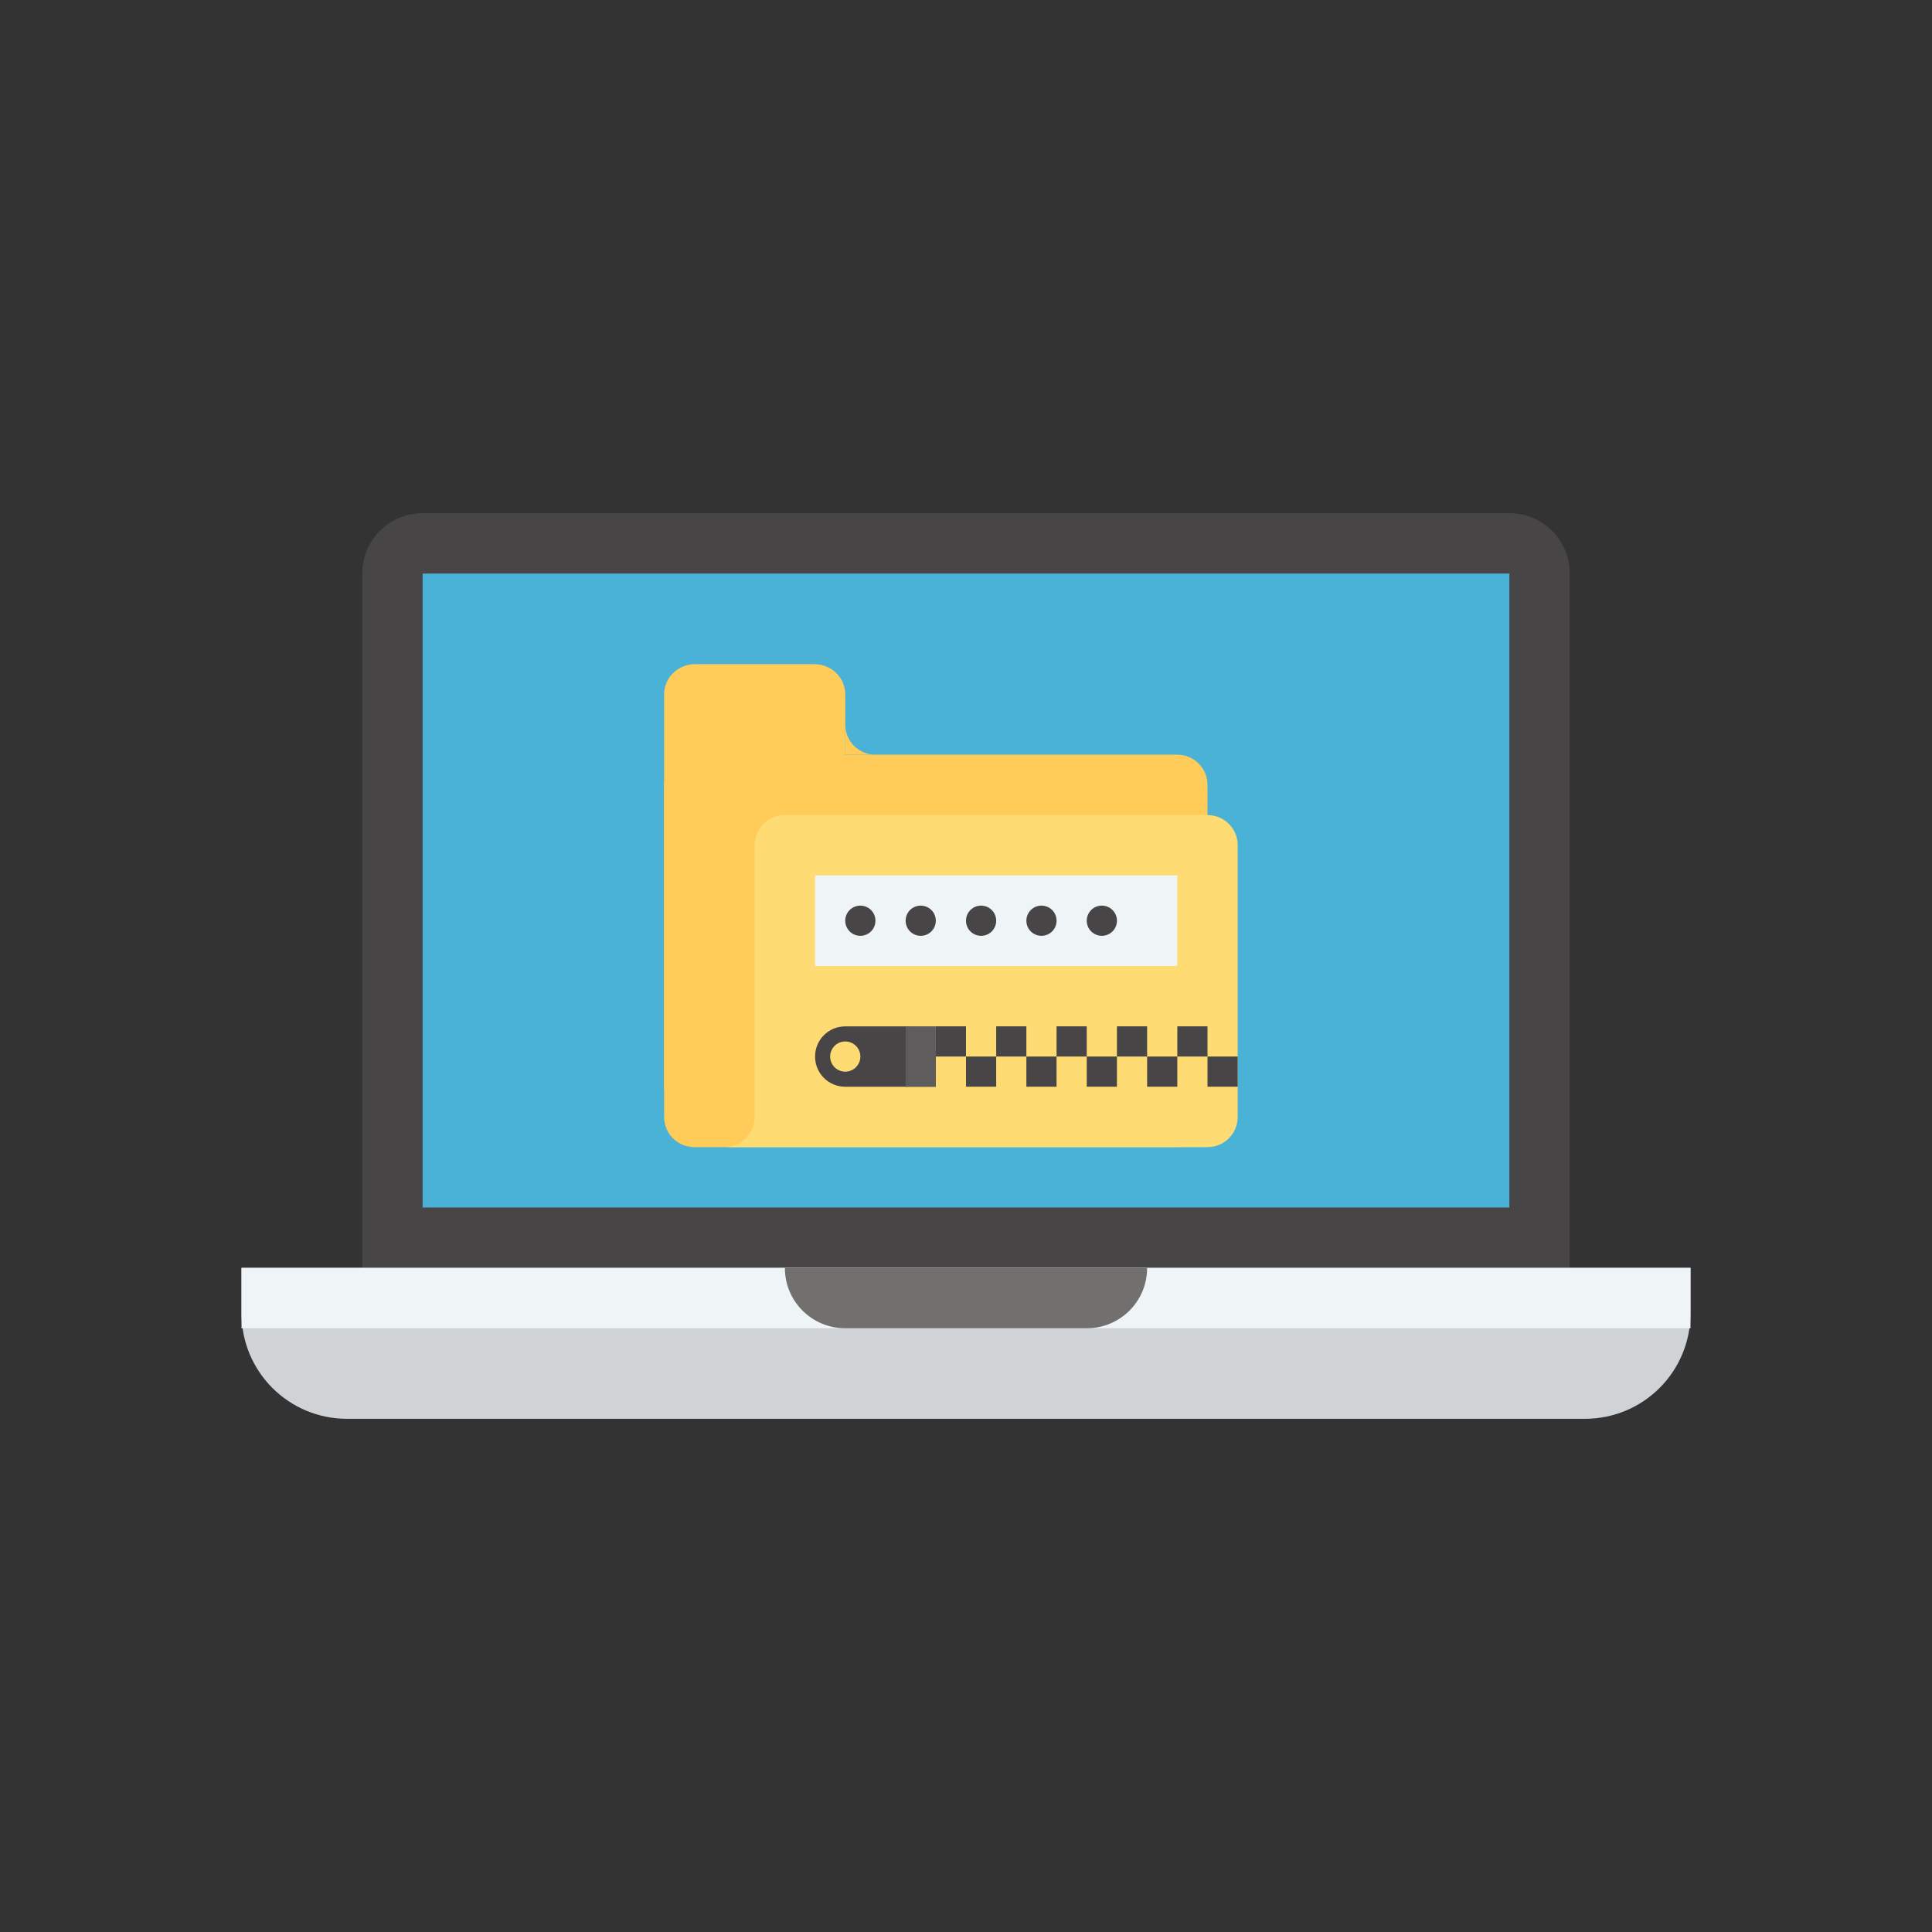 <svg xmlns="http://www.w3.org/2000/svg" width="64" height="64" viewBox="0 0 64 64"><rect x="0" y="0" width="64" height="64" fill="#333333" stroke="none"/><g transform="translate(-818 -1165.362)"><path fill="#474545" d="m 832,1182.362 36,0 c 1.108,0 2,0.892 2,2 l 0,23 c 0,1.108 -0.892,2 -2,2 l -36,0 c -1.108,0 -2,-0.892 -2,-2 l 0,-23 c 0,-1.108 0.892,-2 2,-2 z"/><path fill="#49b2d6" d="m 832,1184.362 36,0 0,21 -36,0 z"/><path fill="#cfd3d6" d="m 826,1207.362 0,1.5 c 0,1.939 1.561,3.5 3.5,3.5 l 41,0 c 1.939,0 3.5,-1.561 3.5,-3.5 l 0,-1.5 -48,0 z"/><path fill="#eff4f7" d="m 826,1207.362 0,2 48,0 0,-2 z"/><path fill="#726f6f" d="m 856,1207.362 0,0 c 0,1.108 -0.892,2 -2,2 l -8,0 c -1.108,0 -2,-0.892 -2,-2 l 0,0 c 2,0 9,0 12,0 z"/><path fill="#ffcb59" d="m 841,1190.362 16,0 c 0.554,0 1,0.446 1,1 l 0,11 c 0,0.554 -0.446,1 -1,1 l -16,0 c -0.554,0 -1,-0.446 -1,-1 l 0,-11 c 0,-0.554 0.446,-1 1,-1 z"/><path fill="#ffcb59" d="m 841.029,1187.362 3.943,0 c 0.57,0 1.029,0.446 1.029,1 l 0,13 c 0,0.554 -0.459,1 -1.029,1 l -3.943,0 c -0.57,0 -1.029,-0.446 -1.029,-1 l 0,-13 c 0,-0.554 0.459,-1 1.029,-1 z"/><path fill="#ffdc73" d="m 844,1192.362 14,0 c 0.554,0 1,0.446 1,1 l 0,9 c 0,0.554 -0.446,1 -1,1 l -14,0 c -0.554,0 -1,-0.446 -1,-1 l 0,-9 c 0,-0.554 0.446,-1 1,-1 z"/><path fill="#ffcb59" d="m 847,1190.362 c -0.554,0 -1,-0.446 -1,-1 l 0,1 z"/><path fill="#ffdc73" d="M844 1203.362c-.554 0-1-.446-1-1l0 1zM842 1203.362c.554 0 1-.446 1-1l0 1z"/><path fill="none" stroke="#474545" d="m 848.5,1201.362 0,-1"/><path fill="#474545" fill-rule="evenodd" d="M849 1199.361l0 1 1 0 0-1-1 0zM850 1200.361l0 1 1 0 0-1-1 0zM851 1199.361l0 1 1 0 0-1-1 0zM852 1200.361l0 1 1 0 0-1-1 0zM853 1199.361l0 1 1 0 0-1-1 0zM854 1200.361l0 1 1 0 0-1-1 0z" color="#000" font-family="sans-serif" font-weight="400" overflow="visible" white-space="normal" style="line-height:normal;text-indent:0;text-align:start;text-decoration-line:none;text-decoration-style:solid;text-decoration-color:#000;text-transform:none;block-progression:tb;isolation:auto;mix-blend-mode:normal"/><path fill="#474545" d="m 846,1199.362 2,0 c 0.554,0 1,0.446 1,1 0,0.554 -0.446,1 -1,1 l -2,0 c -0.554,0 -1,-0.446 -1,-1 0,-0.554 0.446,-1 1,-1 z"/><path fill="#ffdc73" d="m 846.5,1200.362 a 0.5,0.5 0 0 1 -0.5,0.5 0.5,0.5 0 0 1 -0.5,-0.5 0.5,0.5 0 0 1 0.5,-0.5 0.5,0.5 0 0 1 0.5,0.5 z"/><path fill="#5e5c5c" fill-rule="evenodd" d="m 848,1199.361 0,2 1,0 0,-2 -1,0 z" color="#000" font-family="sans-serif" font-weight="400" overflow="visible" white-space="normal" style="line-height:normal;text-indent:0;text-align:start;text-decoration-line:none;text-decoration-style:solid;text-decoration-color:#000;text-transform:none;block-progression:tb;isolation:auto;mix-blend-mode:normal"/><path fill="#474545" fill-rule="evenodd" d="M856 1200.361l0 1 1 0 0-1-1 0zM857 1199.361l0 1 1 0 0-1-1 0zM858 1200.361l0 1 1 0 0-1-1 0zM855 1199.361l0 1 1 0 0-1-1 0z" color="#000" font-family="sans-serif" font-weight="400" overflow="visible" white-space="normal" style="line-height:normal;text-indent:0;text-align:start;text-decoration-line:none;text-decoration-style:solid;text-decoration-color:#000;text-transform:none;block-progression:tb;isolation:auto;mix-blend-mode:normal"/><path fill="#eff4f7" d="m 845,1194.362 12,0 c 10e-6,0 2e-5,0 2e-5,0 l 0,3 c 0,0 -10e-6,0 -2e-5,0 l -12,0 c -10e-6,0 -2e-5,0 -2e-5,0 l 0,-3 c 0,0 10e-6,0 2e-5,0 z"/><path fill="#474545" d="M846.5 1195.362c.277 0 .5.223.5.5 0 .277-.223.5-.5.5-.277 0-.5-.223-.5-.5 0-.277.223-.5.5-.5zM848.5 1195.362c.277 0 .5.223.5.5 0 .277-.223.5-.5.5-.277 0-.5-.223-.5-.5 0-.277.223-.5.5-.5zM850.5 1195.362c.277 0 .5.223.5.5 0 .277-.223.5-.5.5-.277 0-.5-.223-.5-.5 0-.277.223-.5.5-.5zM852.5 1195.362c.277 0 .5.223.5.5 0 .277-.223.5-.5.5-.277 0-.5-.223-.5-.5 0-.277.223-.5.5-.5zM854.5 1195.362c.277 0 .5.223.5.5 0 .277-.223.5-.5.5-.277 0-.5-.223-.5-.5 0-.277.223-.5.5-.5z"/></g></svg>
